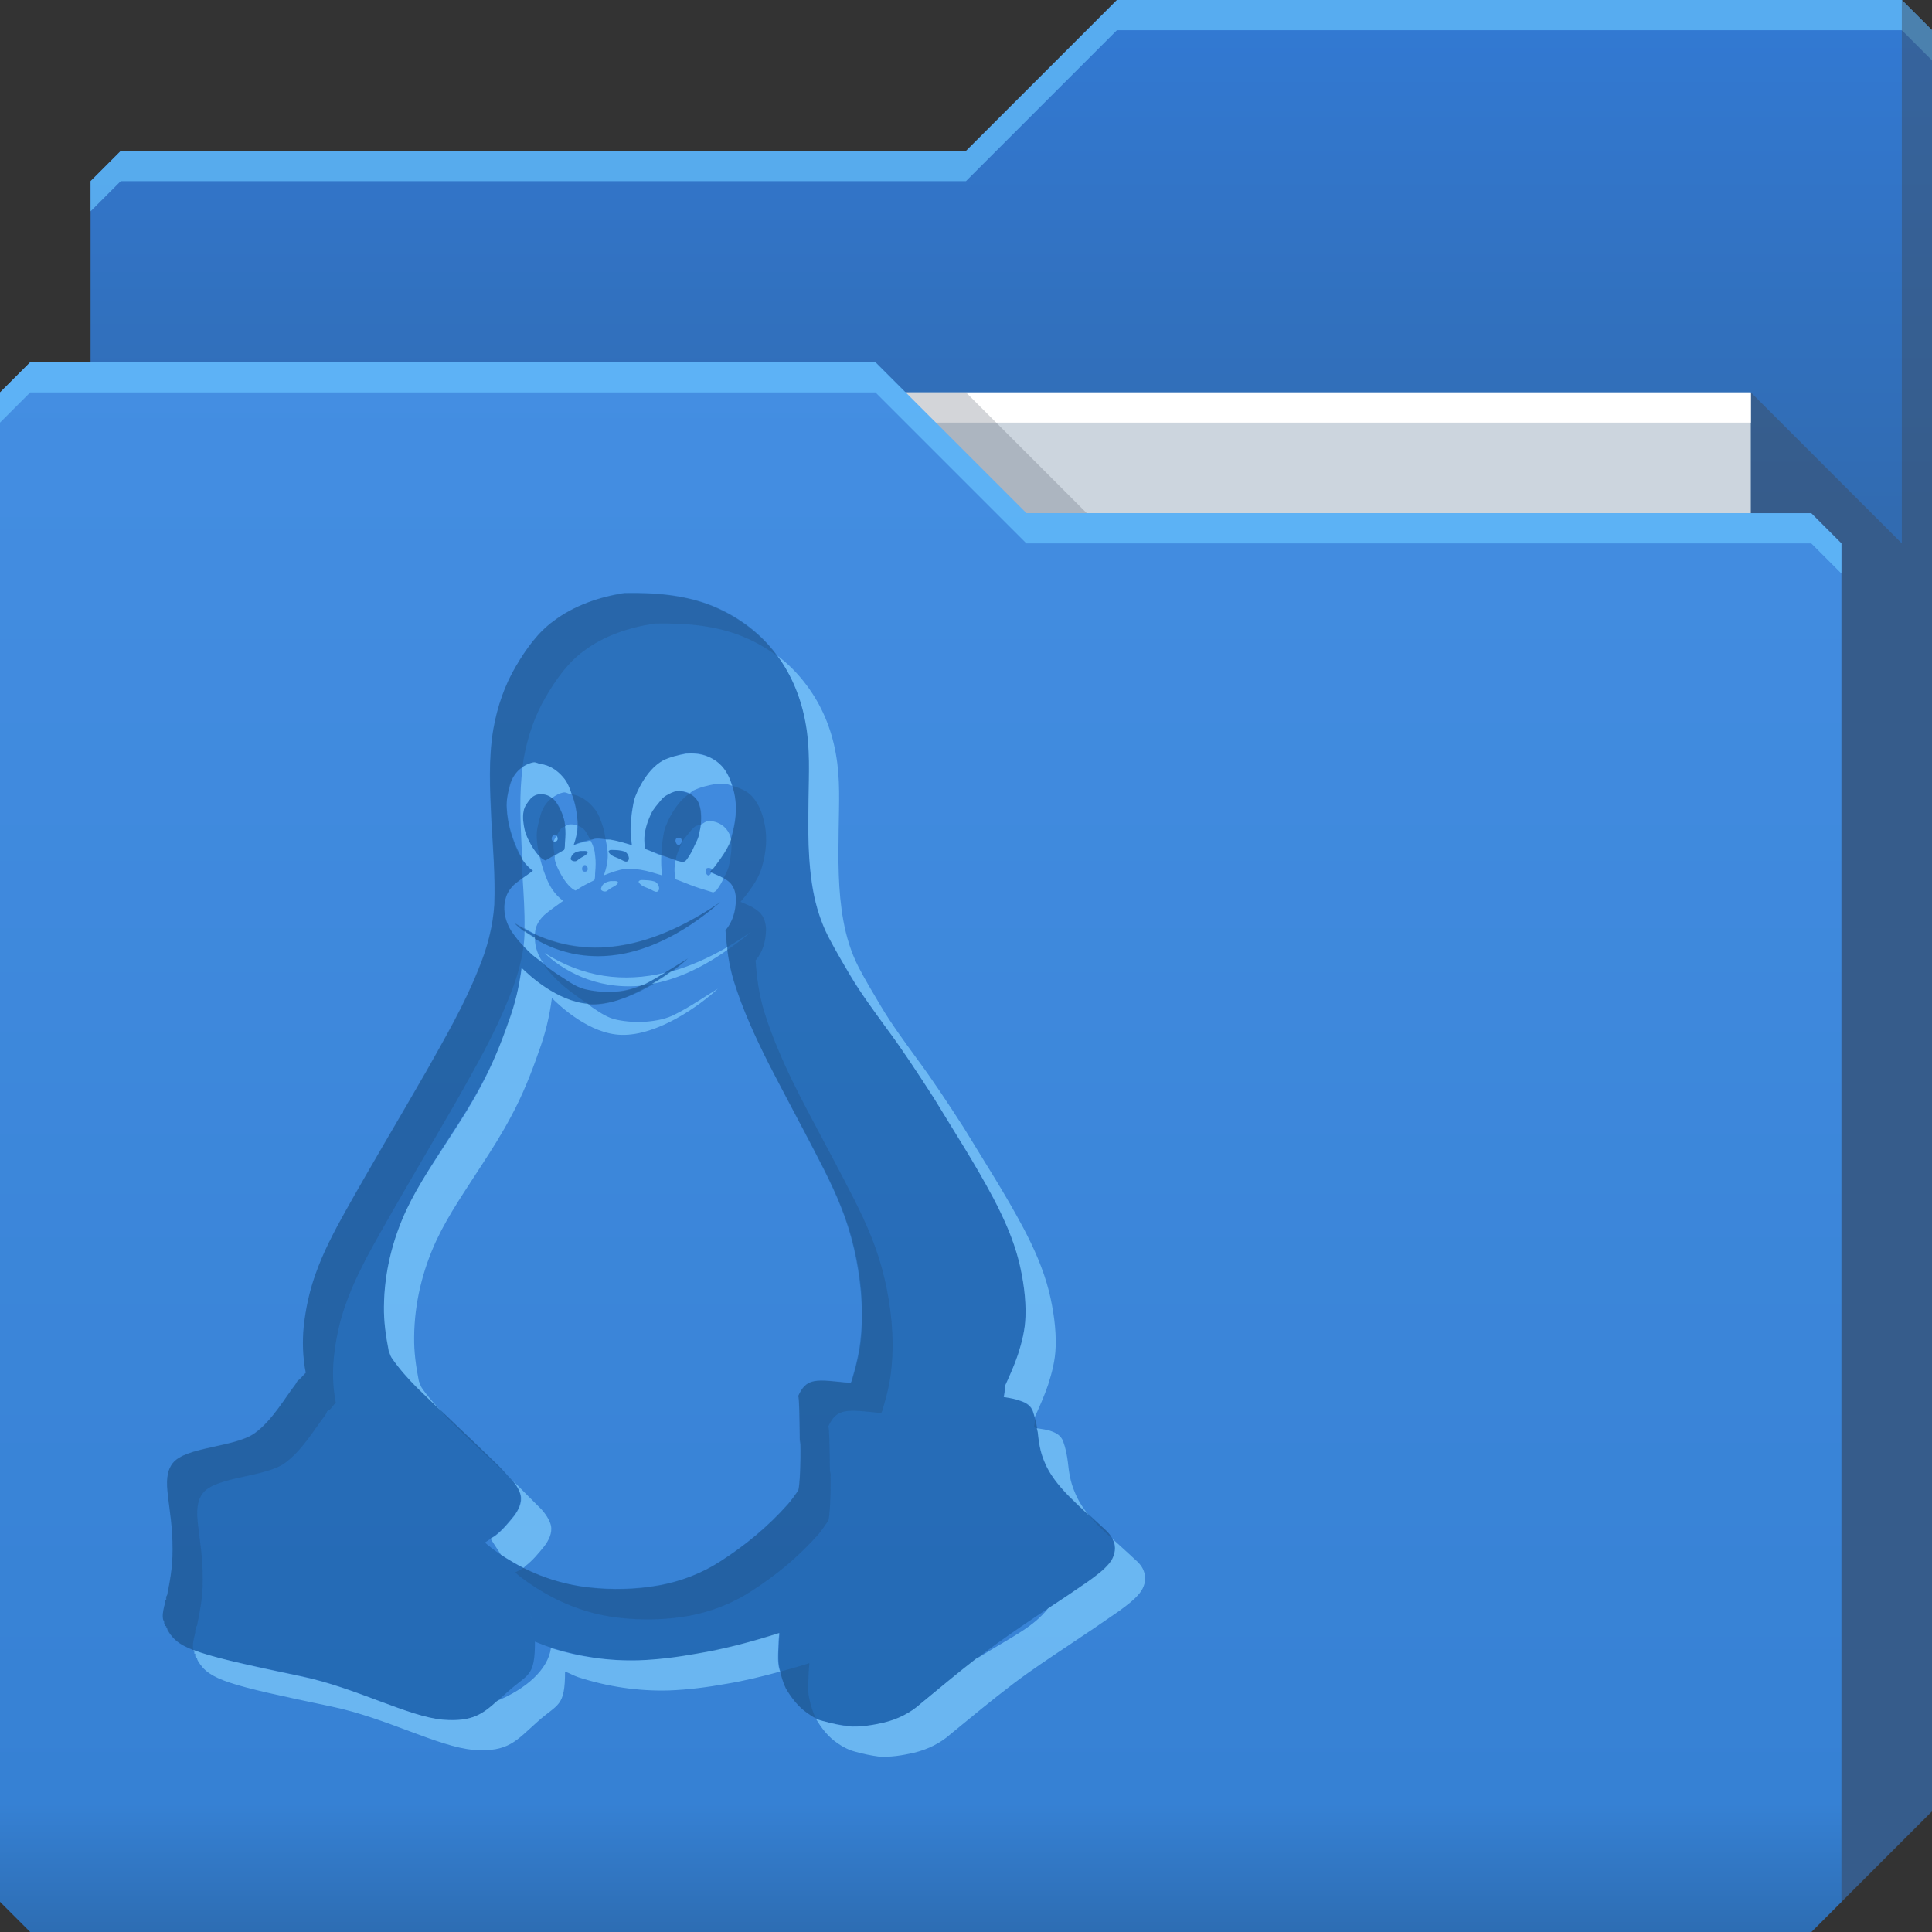 <?xml version="1.0" encoding="UTF-8" standalone="no"?>
<!-- Created with Inkscape (http://www.inkscape.org/) -->

<svg
   xmlns:dc="http://purl.org/dc/elements/1.1/"
   xmlns:cc="http://creativecommons.org/ns#"
   xmlns:rdf="http://www.w3.org/1999/02/22-rdf-syntax-ns#"
   xmlns:svg="http://www.w3.org/2000/svg"
   xmlns="http://www.w3.org/2000/svg"
   xmlns:xlink="http://www.w3.org/1999/xlink"
   xmlns:sodipodi="http://sodipodi.sourceforge.net/DTD/sodipodi-0.dtd"
   xmlns:inkscape="http://www.inkscape.org/namespaces/inkscape"
   id="svg13094"
   height="64"
   width="64"
   version="1.1"
   inkscape:version="0.48.3.1 r9886"
   sodipodi:docname="folder-linux.svg"
   inkscape:export-filename="folder.png"
   inkscape:export-xdpi="90"
   inkscape:export-ydpi="90">
  <rect width="100%" height="100%" fill="#333333" stroke="none"/>
  <sodipodi:namedview
     pagecolor="#ffffff"
     bordercolor="#666666"
     borderopacity="1"
     objecttolerance="10"
     gridtolerance="10"
     guidetolerance="10"
     inkscape:pageopacity="0"
     inkscape:pageshadow="2"
     inkscape:window-width="1920"
     inkscape:window-height="1023"
     id="namedview46"
     showgrid="true"
     inkscape:snap-bbox="true"
     inkscape:bbox-paths="true"
     inkscape:bbox-nodes="true"
     inkscape:snap-bbox-edge-midpoints="true"
     inkscape:snap-bbox-midpoints="true"
     inkscape:snap-nodes="true"
     inkscape:object-paths="true"
     inkscape:snap-intersection-paths="true"
     inkscape:object-nodes="true"
     inkscape:snap-smooth-nodes="true"
     inkscape:snap-midpoints="true"
     inkscape:snap-object-midpoints="true"
     inkscape:snap-center="true"
     fit-margin-top="0"
     fit-margin-left="0"
     fit-margin-right="0"
     fit-margin-bottom="0"
     inkscape:zoom="16"
     inkscape:cx="26.6677"
     inkscape:cy="28.034989"
     inkscape:window-x="-10"
     inkscape:window-y="35"
     inkscape:window-maximized="1"
     inkscape:current-layer="svg13094"
     showguides="true"
     inkscape:guide-bbox="true"
     inkscape:snap-page="true"
     inkscape:snap-global="false">
    <inkscape:grid
       type="xygrid"
       id="grid3023"
       empspacing="5"
       visible="true"
       enabled="true"
       snapvisiblegridlinesonly="true"
       originx="-80px"
       originy="-75px" />
  </sodipodi:namedview>
  <defs
     id="defs11">
    <linearGradient
       id="linearGradient3841-4-6">
      <stop
         style="stop-color:#c68a35;stop-opacity:1;"
         offset="0"
         id="stop3843-9-6" />
      <stop
         style="stop-color:#d0933d;stop-opacity:1;"
         offset="1"
         id="stop3845-3-4" />
    </linearGradient>
    <linearGradient
       gradientTransform="translate(0.625,-0.082)"
       inkscape:collect="always"
       xlink:href="#linearGradient3969-2"
       id="linearGradient3918-5"
       gradientUnits="userSpaceOnUse"
       x1="29.875"
       y1="64.082"
       x2="29.875"
       y2="12.082" />
    <linearGradient
       id="linearGradient3969-2">
      <stop
         style="stop-color:#c1853b;stop-opacity:1"
         offset="0"
         id="stop3971-2" />
      <stop
         id="stop3977-6"
         offset="0.082"
         style="stop-color:#d89b45;stop-opacity:1" />
      <stop
         style="stop-color:#e7a953;stop-opacity:1"
         offset="1"
         id="stop3973-3" />
    </linearGradient>
    <linearGradient
       y2="32.976"
       x2="77.278"
       y1="48.976"
       x1="77.278"
       gradientTransform="translate(-33,-31.976)"
       gradientUnits="userSpaceOnUse"
       id="linearGradient3077"
       xlink:href="#linearGradient3841-4-6"
       inkscape:collect="always" />
    <linearGradient
       id="linearGradient3988-5">
      <stop
         id="stop3990-1"
         offset="0"
         style="stop-color:#316bb1;stop-opacity:1" />
      <stop
         id="stop3992-5"
         offset="1"
         style="stop-color:#3279d2;stop-opacity:1" />
    </linearGradient>
    <linearGradient
       inkscape:collect="always"
       xlink:href="#linearGradient3976-5"
       id="linearGradient3818"
       gradientUnits="userSpaceOnUse"
       x1="29.875"
       y1="64.082"
       x2="29.875"
       y2="12.082"
       gradientTransform="translate(0.625,-0.082)" />
    <linearGradient
       id="linearGradient3976-5">
      <stop
         id="stop3978-2"
         offset="0"
         style="stop-color:#2d6db3;stop-opacity:1" />
      <stop
         style="stop-color:#3681d4;stop-opacity:1"
         offset="0.082"
         id="stop3980-6" />
      <stop
         id="stop3986-3"
         offset="1"
         style="stop-color:#448ee2;stop-opacity:1" />
    </linearGradient>
    <linearGradient
       y2="32.976"
       x2="77.278"
       y1="48.976"
       x1="77.278"
       gradientTransform="translate(-33,-31.976)"
       gradientUnits="userSpaceOnUse"
       id="linearGradient3044"
       xlink:href="#linearGradient3988-5"
       inkscape:collect="always" />
  </defs>
  <path
     sodipodi:nodetypes="cccccccccc"
     inkscape:connector-curvature="0"
     id="path3833"
     d="m 3,6 -10e-8,58 L 60,64 64,60 64,1 63,0 37,0 32,5 4,5 z"
     style="color:#000000;fill:url(#linearGradient3044);fill-opacity:1;fill-rule:nonzero;stroke:none;marker:none;visibility:visible;display:inline;overflow:visible;enable-background:accumulate" />
  <path
     inkscape:connector-curvature="0"
     id="path3800"
     d="M 37,0 32,5 4,5 3,6 3,7 4,6 32,6 37,1 63,1 64,2 64,1 63,0 37,0 z"
     style="color:#000000;fill:#6ac4ff;fill-opacity:0.671;fill-rule:nonzero;stroke:none;stroke-width:1;marker:none;visibility:visible;display:inline;overflow:visible;enable-background:accumulate" />
  <path
     style="fill:#ccd5de;fill-opacity:1;fill-rule:nonzero"
     inkscape:connector-curvature="0"
     id="path3920"
     d="m 7,13 51,0 0,31 -51,0 z"
     sodipodi:nodetypes="ccccc" />
  <path
     style="fill:#3e4959;fill-opacity:0.432"
     inkscape:connector-curvature="0"
     d="m 58,13 0,51 2,0 4,-4 0,-59 -1,-1 0,18 z"
     id="path3802"
     sodipodi:nodetypes="cccccccc" />
  <path
     sodipodi:nodetypes="ccccc"
     style="fill:#ffffff;fill-opacity:1;fill-rule:nonzero"
     d="m 7,13 51,0 0,1 -51,0 z"
     id="path4253"
     inkscape:connector-curvature="0" />
  <path
     sodipodi:nodetypes="ccccc"
     inkscape:connector-curvature="0"
     id="path3982"
     d="m 30,13 4,4 2,0 -4,-4 z"
     style="color:#000000;fill:#3e4959;fill-opacity:0.23;fill-rule:nonzero;stroke-width:1;stroke-linecap:butt;stroke-linejoin:miter;stroke-miterlimit:4;stroke-opacity:1;stroke-dasharray:none;stroke-dashoffset:0;marker:none;visibility:visible;display:inline;overflow:visible;enable-background:accumulate" />
  <path
     inkscape:export-ydpi="90"
     inkscape:export-xdpi="90"
     sodipodi:nodetypes="ccccccccccc"
     style="color:#000000;fill:url(#linearGradient3818);fill-opacity:1;fill-rule:nonzero;stroke-width:1;stroke-linecap:butt;stroke-linejoin:miter;stroke-miterlimit:4;stroke-opacity:1;stroke-dasharray:none;stroke-dashoffset:0;marker:none;visibility:visible;display:inline;overflow:visible;enable-background:accumulate"
     inkscape:connector-curvature="0"
     d="m 0,13 0,50 1,1 59,0 1,-1 0,-45 -1,-1 -26,1e-6 -5,-5 L 1,12 z"
     id="path3916" />
  <path
     inkscape:connector-curvature="0"
     id="path3046"
     d="m 1,12 -1,1 0,1 1,-1 28,0 5,5 26,0 1,1 0,-1 -1,-1 -26,0 -5,-5 -28,0 z"
     style="color:#000000;fill:#6ac4ff;fill-opacity:0.672;fill-rule:nonzero;stroke-width:1;stroke-linecap:butt;stroke-linejoin:miter;stroke-miterlimit:4;stroke-opacity:1;stroke-dasharray:none;stroke-dashoffset:0;marker:none;visibility:visible;display:inline;overflow:visible;enable-background:accumulate" />
  <path
     inkscape:connector-curvature="0"
     id="path3102"
     d="m 20.687,19.641 c -0.831,0.125 -1.673,0.422 -2.346,0.931 -0.528,0.38 -0.914,0.929 -1.242,1.483 -0.384,0.646 -0.629,1.364 -0.759,2.104 -0.164,0.981 -0.114,1.98 -0.069,2.967 0.053,0.948 0.137,1.879 0.103,2.829 -0.045,0.731 -0.234,1.464 -0.517,2.139 -0.463,1.177 -1.108,2.28 -1.725,3.381 -0.895,1.558 -1.814,3.09 -2.691,4.657 -0.377,0.675 -0.747,1.372 -1,2.104 -0.195,0.554 -0.313,1.108 -0.379,1.69 -0.051,0.513 -0.032,1.044 0.069,1.552 -0.071,0.068 -0.137,0.136 -0.207,0.207 -0.023,0.024 -0.045,0.041 -0.069,0.069 -0.023,0.028 -0.045,0.072 -0.069,0.103 -0.346,0.446 -0.771,1.207 -1.345,1.621 -0.657,0.475 -2.302,0.445 -2.725,1 -0.416,0.555 0.007,1.373 0,2.863 0,0.636 -0.099,1.096 -0.172,1.483 -0.005,0.024 -0.029,0.046 -0.035,0.069 -0.002,0.008 0.002,0.026 0,0.035 -3.22e-4,0.001 3.091e-4,0.033 0,0.035 -0.001,0.004 0.001,0.03 0,0.035 -9.145e-4,0.004 -0.034,-0.004 -0.035,0 -1.932e-4,9.14e-4 1.932e-4,0.034 0,0.035 -0.005,0.019 0.004,0.051 0,0.069 -0.009,0.036 -0.027,0.07 -0.035,0.103 -0.042,0.191 -0.065,0.323 -0.034,0.448 0.005,0.018 0.028,0.051 0.034,0.069 0.003,0.008 -0.003,0.027 0,0.035 5.153e-4,0.001 -5.538e-4,0.033 0,0.035 1.932e-4,3.86e-4 0.034,-3.87e-4 0.035,0 9.146e-4,0.002 -9.209e-4,0.032 0,0.035 7.084e-4,0.002 -7.47e-4,0.032 0,0.035 5.796e-4,0.001 0.034,-0.001 0.035,0 3.864e-4,9.14e-4 -3.864e-4,0.034 0,0.035 0.005,0.012 0.029,0.023 0.035,0.035 0.001,0.003 -0.001,0.032 0,0.035 0.011,0.023 0.021,0.046 0.034,0.069 0.373,0.621 0.956,0.768 4.381,1.483 1.833,0.38 3.565,1.354 4.726,1.449 1.161,0.088 1.43,-0.303 2.139,-0.931 0.669,-0.6 0.897,-0.471 0.897,-1.656 0.149,0.055 0.298,0.122 0.448,0.172 0.97,0.314 1.982,0.477 3.001,0.448 0.64,-0.023 1.267,-0.094 1.897,-0.207 0.934,-0.155 1.856,-0.4 2.76,-0.69 -0.018,0.173 -0.031,0.344 -0.035,0.517 -0.009,0.22 -0.018,0.44 0.035,0.655 0.046,0.226 0.107,0.448 0.207,0.655 0.183,0.314 0.42,0.622 0.724,0.828 0.176,0.125 0.377,0.224 0.586,0.276 0.243,0.069 0.509,0.104 0.759,0.138 0.391,0.034 0.79,-0.016 1.173,-0.103 0.445,-0.107 0.867,-0.312 1.207,-0.621 0.688,-0.565 1.362,-1.117 2.07,-1.656 0.601,-0.456 1.237,-0.891 1.863,-1.311 0.559,-0.371 1.106,-0.72 1.656,-1.104 0.241,-0.177 0.5,-0.352 0.69,-0.586 0.151,-0.184 0.219,-0.461 0.138,-0.69 -0.059,-0.205 -0.188,-0.346 -0.345,-0.483 -0.386,-0.366 -0.798,-0.727 -1.173,-1.104 -0.314,-0.327 -0.627,-0.676 -0.793,-1.104 -0.134,-0.311 -0.173,-0.631 -0.207,-0.966 -0.029,-0.232 -0.09,-0.47 -0.172,-0.69 -0.068,-0.19 -0.234,-0.285 -0.414,-0.345 -0.169,-0.064 -0.373,-0.112 -0.552,-0.138 0.025,-0.099 0.043,-0.208 0.035,-0.31 0.004,-0.01 -0.004,-0.025 0,-0.035 0.16,-0.351 0.324,-0.702 0.448,-1.069 0.13,-0.405 0.229,-0.815 0.241,-1.242 0.024,-0.604 -0.065,-1.242 -0.207,-1.828 -0.189,-0.741 -0.508,-1.428 -0.862,-2.104 -0.605,-1.139 -1.298,-2.21 -1.966,-3.312 C 30.425,35.586 29.907,34.78 29.347,34.028 28.946,33.473 28.525,32.925 28.174,32.337 27.919,31.911 27.679,31.466 27.449,31.026 27.205,30.546 27.028,30.039 26.932,29.508 26.749,28.505 26.779,27.487 26.794,26.472 c 0.01,-0.836 0.049,-1.692 -0.103,-2.518 -0.146,-0.837 -0.479,-1.635 -1,-2.311 -0.561,-0.742 -1.343,-1.29 -2.208,-1.621 -0.894,-0.331 -1.849,-0.397 -2.794,-0.38 z m 2.035,5.313 c 0.107,-0.004 0.205,-0.013 0.31,0 0.325,0.024 0.643,0.176 0.862,0.414 0.256,0.276 0.384,0.632 0.448,1 0.076,0.435 0.017,0.889 -0.103,1.311 -0.072,0.278 -0.216,0.526 -0.379,0.759 -0.113,0.156 -0.218,0.304 -0.345,0.448 0.229,0.099 0.467,0.174 0.655,0.345 0.16,0.15 0.212,0.378 0.207,0.586 -0.006,0.358 -0.105,0.727 -0.345,1 0.035,0.571 0.11,1.143 0.276,1.69 0.289,0.93 0.702,1.823 1.138,2.691 0.394,0.773 0.805,1.543 1.207,2.311 0.426,0.82 0.867,1.623 1.207,2.484 0.356,0.889 0.568,1.841 0.655,2.794 0.042,0.495 0.05,0.989 0,1.483 -0.041,0.504 -0.165,1.002 -0.31,1.483 -0.007,0.025 -0.027,0.044 -0.035,0.069 0.011,0.002 0.023,-0.002 0.035,0 -1.205,-0.126 -1.495,-0.223 -1.788,0.481 0.089,-0.505 0.065,1.962 0.088,1.451 0.013,-0.284 0.038,1.238 -0.059,1.622 -0.114,0.154 -0.22,0.309 -0.345,0.448 -0.655,0.736 -1.413,1.367 -2.242,1.897 -0.611,0.398 -1.319,0.665 -2.035,0.793 -0.76,0.135 -1.544,0.156 -2.311,0.069 -0.891,-0.1 -1.744,-0.374 -2.518,-0.828 -0.331,-0.193 -0.644,-0.406 -0.931,-0.655 0.118,-0.076 0.232,-0.156 0.345,-0.241 0.238,-0.182 0.434,-0.424 0.621,-0.655 0.145,-0.193 0.26,-0.441 0.207,-0.69 -0.049,-0.195 -0.18,-0.37 -0.31,-0.517 -0.143,-0.146 -0.271,-0.302 -0.414,-0.448 -0.89,-0.872 -1.805,-1.712 -2.691,-2.587 -0.309,-0.309 -0.617,-0.638 -0.862,-1 -0.039,-0.061 -0.038,-0.141 -0.069,-0.207 -0.097,-0.491 -0.18,-0.982 -0.172,-1.483 0.01,-1.113 0.288,-2.204 0.759,-3.208 0.405,-0.853 0.94,-1.656 1.449,-2.449 0.354,-0.541 0.699,-1.084 1,-1.656 0.363,-0.671 0.682,-1.383 0.931,-2.104 0.216,-0.581 0.334,-1.181 0.414,-1.794 0.263,0.26 1.247,1.185 2.311,1.207 1.191,0.026 2.603,-0.951 3.208,-1.518 -0.47,0.283 -0.922,0.584 -1.414,0.828 -0.295,0.16 -0.631,0.247 -0.966,0.276 -0.323,0.025 -0.649,-0.003 -0.966,-0.069 -0.314,-0.062 -0.567,-0.241 -0.828,-0.414 -0.355,-0.214 -0.684,-0.494 -1,-0.759 -0.229,-0.214 -0.444,-0.43 -0.621,-0.69 -0.244,-0.324 -0.362,-0.778 -0.241,-1.173 0.046,-0.173 0.148,-0.325 0.276,-0.448 0.198,-0.169 0.416,-0.299 0.621,-0.448 -0.201,-0.149 -0.334,-0.363 -0.448,-0.586 -0.227,-0.458 -0.389,-0.97 -0.414,-1.483 -0.02,-0.277 0.031,-0.527 0.103,-0.793 0.096,-0.364 0.42,-0.676 0.793,-0.724 0.063,-0.005 0.144,0.024 0.207,0.035 0.306,0.038 0.564,0.218 0.759,0.448 0.157,0.176 0.24,0.398 0.31,0.621 0.1,0.269 0.148,0.544 0.172,0.828 0.03,0.27 -0.04,0.539 -0.138,0.793 0.237,-0.097 0.474,-0.17 0.724,-0.207 0.165,-0.017 0.319,0.013 0.483,0.035 0.244,0.038 0.488,0.101 0.724,0.172 -0.083,-0.487 -0.029,-0.968 0.069,-1.449 0.056,-0.212 0.166,-0.432 0.276,-0.621 0.176,-0.289 0.39,-0.556 0.69,-0.724 0.234,-0.115 0.502,-0.193 0.759,-0.241 z m -0.241,1.242 c -0.154,0.025 -0.317,0.091 -0.448,0.172 -0.126,0.092 -0.207,0.23 -0.31,0.345 -0.058,0.078 -0.132,0.152 -0.172,0.241 -0.111,0.247 -0.191,0.522 -0.207,0.793 -0.005,0.126 0.01,0.259 0.035,0.379 0.222,0.077 0.435,0.164 0.655,0.241 0.194,0.07 0.389,0.141 0.586,0.207 0.051,-0.031 0.107,-0.052 0.138,-0.103 0.102,-0.136 0.174,-0.291 0.241,-0.448 0.066,-0.139 0.149,-0.261 0.172,-0.414 0.051,-0.24 0.069,-0.514 0.035,-0.759 -0.025,-0.14 -0.048,-0.268 -0.138,-0.379 -0.104,-0.126 -0.256,-0.205 -0.414,-0.241 -0.056,-0.007 -0.116,-0.046 -0.172,-0.035 z m -4.623,0.103 c -0.107,0.02 -0.194,0.067 -0.276,0.138 -0.108,0.13 -0.216,0.281 -0.241,0.448 -0.037,0.197 -0.007,0.392 0.035,0.586 0.047,0.217 0.162,0.432 0.276,0.621 0.094,0.14 0.202,0.286 0.345,0.379 0.021,0.013 0.047,0.024 0.069,0.035 0.021,-0.015 0.048,-0.02 0.069,-0.035 0.167,-0.123 0.366,-0.213 0.552,-0.31 0.039,-0.096 0.021,-0.175 0.035,-0.276 0.014,-0.162 0.021,-0.356 0,-0.517 -0.013,-0.111 -0.024,-0.207 -0.069,-0.31 -0.027,-0.123 -0.082,-0.235 -0.138,-0.345 -0.073,-0.126 -0.145,-0.238 -0.276,-0.31 -0.108,-0.075 -0.248,-0.12 -0.379,-0.103 z m 0.517,1.345 c 0.057,0 0.103,0.074 0.103,0.138 0,0.064 -0.047,0.103 -0.103,0.103 -0.057,0 -0.103,-0.04 -0.103,-0.103 0,-0.064 0.047,-0.138 0.103,-0.138 z m 4.105,0.103 c 0.057,0 0.103,0.04 0.103,0.103 0,0.064 -0.047,0.138 -0.103,0.138 -0.057,0 -0.103,-0.074 -0.103,-0.138 0,-0.064 0.047,-0.103 0.103,-0.103 z m -2.277,0.414 c -0.039,0.011 -0.045,0.045 -0.035,0.069 0.072,0.148 0.257,0.175 0.379,0.241 0.118,0.067 0.196,0.095 0.241,0.069 0.102,-0.056 0.033,-0.244 -0.069,-0.31 -0.049,-0.033 -0.219,-0.069 -0.345,-0.069 -0.063,0 -0.134,-0.011 -0.172,-1e-6 z m -1,0.035 c -0.271,0.048 -0.286,0.181 -0.31,0.241 -0.024,0.06 0.157,0.147 0.241,0.069 0.091,-0.078 0.205,-0.148 0.241,-0.172 0.142,-0.095 0.122,-0.154 -0.069,-0.138 -0.027,0.002 -0.07,-0.006 -0.103,-10e-7 z m 4.657,1.69 c -2.396,1.639 -4.7,2.048 -6.831,0.69 0.995,0.96 3.493,2.186 6.831,-0.69 z m -6.348,23.46 c 0.053,0.129 0.108,0.267 0.138,0.414 0.031,0.151 0.066,0.304 0.069,0.483 -0.003,-0.176 -0.035,-0.329 -0.069,-0.483 -0.031,-0.143 -0.085,-0.286 -0.138,-0.414 z"
     style="color:#000000;fill:#00407a;fill-opacity:0.341;fill-rule:nonzero;stroke:none;stroke-width:1;marker:none;visibility:visible;display:inline;overflow:visible;enable-background:accumulate"
     sodipodi:nodetypes="cccccccccccccccccccccccccccccccccccccccccccccccccccccccccccccccccccccccccccccccccccccccccccccccccccccccccccccccccccccccccccccsccccccccccccccccccccccccccccccccccccccccccscccccccccccccsssssscssscccccscccccccccccccccc" />
  <path
     style="color:#000000;fill:#181818;fill-opacity:0.116;fill-rule:nonzero;stroke:none;stroke-width:1;marker:none;visibility:visible;display:inline;overflow:visible;enable-background:accumulate"
     d="m 20.688,19.656 c -0.831,0.125 -1.671,0.397 -2.344,0.906 -0.528,0.38 -0.922,0.945 -1.25,1.5 -0.384,0.646 -0.62,1.353 -0.75,2.094 -0.164,0.981 -0.108,1.982 -0.062,2.969 0.053,0.948 0.127,1.894 0.094,2.844 -0.045,0.731 -0.248,1.45 -0.531,2.125 -0.463,1.177 -1.101,2.274 -1.719,3.375 -0.895,1.558 -1.81,3.088 -2.688,4.656 -0.377,0.675 -0.746,1.393 -1,2.125 -0.195,0.554 -0.309,1.105 -0.375,1.688 -0.051,0.513 -0.038,1.023 0.062,1.531 -0.071,0.068 -0.118,0.148 -0.188,0.219 -0.023,0.024 -0.07,0.034 -0.094,0.062 -0.023,0.028 -0.038,0.094 -0.062,0.125 -0.346,0.446 -0.769,1.179 -1.344,1.594 -0.657,0.475 -2.295,0.445 -2.719,1 -0.416,0.555 0.007,1.385 0,2.875 0,0.636 -0.114,1.113 -0.188,1.5 -0.005,0.024 -0.026,0.039 -0.031,0.062 -0.002,0.008 0.002,0.023 0,0.031 -3.22e-4,0.001 3.091e-4,0.03 0,0.031 -0.001,0.004 0.001,0.027 0,0.031 -9.145e-4,0.004 -0.03,-0.004 -0.031,0 -1.932e-4,9.14e-4 1.932e-4,0.03 0,0.031 -0.005,0.019 0.004,0.044 0,0.062 -0.009,0.036 -0.024,0.092 -0.031,0.125 -0.042,0.191 -0.062,0.312 -0.031,0.438 0.005,0.018 0.025,0.045 0.031,0.062 0.003,0.008 -0.003,0.024 0,0.031 5.153e-4,0.001 -5.538e-4,0.03 0,0.031 1.932e-4,3.86e-4 0.031,-3.87e-4 0.031,0 9.146e-4,0.002 -9.209e-4,0.06 0,0.062 7.084e-4,0.002 -7.47e-4,0.029 0,0.031 5.796e-4,0.001 0.031,-0.001 0.031,0 3.864e-4,9.14e-4 -3.864e-4,0.03 0,0.031 0.005,0.012 0.026,0.02 0.031,0.031 0.001,0.003 -0.001,0.028 0,0.031 0.011,0.023 0.018,0.04 0.031,0.062 0.161,0.268 0.393,0.45 0.844,0.625 -0.031,-0.126 -0.011,-0.246 0.031,-0.438 0.007,-0.033 0.023,-0.089 0.031,-0.125 0.004,-0.018 -0.005,-0.043 0,-0.062 1.932e-4,-9.2e-4 -1.932e-4,-0.03 0,-0.031 8.57e-4,-0.004 0.03,0.004 0.031,0 0.001,-0.004 -0.001,-0.027 0,-0.031 3.091e-4,-0.001 -3.22e-4,-0.03 0,-0.031 0.002,-0.008 -0.002,-0.023 0,-0.031 0.005,-0.023 0.026,-0.038 0.031,-0.062 0.073,-0.387 0.188,-0.864 0.188,-1.5 0.007,-1.49 -0.416,-2.32 0,-2.875 0.424,-0.555 2.061,-0.525 2.719,-1 0.574,-0.415 0.997,-1.148 1.344,-1.594 0.024,-0.031 0.039,-0.097 0.062,-0.125 0.024,-0.028 0.07,-0.039 0.094,-0.062 0.07,-0.071 0.117,-0.151 0.188,-0.219 -0.101,-0.508 -0.114,-1.018 -0.062,-1.531 0.066,-0.583 0.18,-1.134 0.375,-1.688 0.254,-0.732 0.623,-1.45 1,-2.125 0.877,-1.568 1.793,-3.098 2.688,-4.656 0.617,-1.101 1.256,-2.198 1.719,-3.375 0.233,-0.556 0.422,-1.148 0.5,-1.75 C 17.217,31.212 17.104,31.091 17,30.938 16.756,30.613 16.629,30.145 16.75,29.75 c 0.046,-0.173 0.154,-0.314 0.281,-0.438 0.09,-0.077 0.186,-0.152 0.281,-0.219 -0.013,-0.22 -0.018,-0.436 -0.031,-0.656 -0.03,-0.051 -0.066,-0.103 -0.094,-0.156 -0.227,-0.458 -0.382,-0.986 -0.406,-1.5 -0.02,-0.277 0.052,-0.515 0.125,-0.781 0.062,-0.235 0.202,-0.459 0.406,-0.594 0.011,-0.082 0.018,-0.168 0.031,-0.25 0.13,-0.74 0.366,-1.448 0.75,-2.094 0.328,-0.555 0.722,-1.12 1.25,-1.5 0.673,-0.509 1.513,-0.781 2.344,-0.906 0.945,-0.018 1.887,0.044 2.781,0.375 0.432,0.166 0.845,0.385 1.219,0.656 -0.005,-0.007 0.005,-0.024 0,-0.031 -0.561,-0.742 -1.354,-1.293 -2.219,-1.625 -0.894,-0.331 -1.836,-0.393 -2.781,-0.375 z m 3.562,6.375 c 0.036,0.114 0.073,0.225 0.094,0.344 0.076,0.435 0.027,0.891 -0.094,1.312 -0.011,0.044 -0.017,0.083 -0.031,0.125 0.002,0.01 -0.002,0.021 0,0.031 0.035,0.245 -0.011,0.541 -0.062,0.781 -0.023,0.153 -0.09,0.268 -0.156,0.406 -0.009,0.022 -0.022,0.041 -0.031,0.062 0.072,0.04 0.125,0.068 0.188,0.125 0.16,0.15 0.224,0.385 0.219,0.594 -0.006,0.358 -0.104,0.727 -0.344,1 0.011,0.184 0.041,0.379 0.062,0.562 0.258,-0.148 0.521,-0.322 0.781,-0.5 -0.261,0.225 -0.53,0.417 -0.781,0.594 0.045,0.355 0.115,0.689 0.219,1.031 0.289,0.93 0.688,1.819 1.125,2.688 0.394,0.773 0.816,1.544 1.219,2.312 0.426,0.82 0.878,1.639 1.219,2.5 0.356,0.889 0.569,1.828 0.656,2.781 0.042,0.495 0.05,1.005 0,1.5 -0.041,0.504 -0.167,0.987 -0.312,1.469 -0.007,0.025 -0.024,0.038 -0.031,0.062 -1.13,-0.119 -1.47,-0.179 -1.75,0.438 0.055,0.127 0.042,1.947 0.062,1.5 0.013,-0.284 0.035,1.241 -0.062,1.625 -0.114,0.154 -0.218,0.329 -0.344,0.469 -0.655,0.736 -1.389,1.344 -2.219,1.875 -0.611,0.398 -1.346,0.684 -2.062,0.812 -0.76,0.135 -1.546,0.149 -2.312,0.062 -0.761,-0.085 -1.476,-0.313 -2.156,-0.656 -0.09,0.065 -0.188,0.096 -0.281,0.156 0.288,0.249 0.607,0.463 0.938,0.656 0.775,0.454 1.609,0.744 2.5,0.844 0.767,0.087 1.552,0.072 2.312,-0.062 0.717,-0.129 1.452,-0.415 2.062,-0.812 0.83,-0.531 1.564,-1.139 2.219,-1.875 0.125,-0.14 0.229,-0.315 0.344,-0.469 0.098,-0.384 0.076,-1.909 0.062,-1.625 -0.02,0.447 -0.007,-1.373 -0.062,-1.5 0.28,-0.617 0.62,-0.557 1.75,-0.438 0.007,-0.025 0.024,-0.038 0.031,-0.062 0.145,-0.482 0.272,-0.965 0.312,-1.469 0.05,-0.495 0.042,-1.005 0,-1.5 C 29.444,42.828 29.231,41.889 28.875,41 28.534,40.139 28.082,39.32 27.656,38.5 27.254,37.732 26.831,36.961 26.438,36.188 26.001,35.319 25.601,34.43 25.312,33.5 c -0.166,-0.547 -0.246,-1.116 -0.281,-1.688 0.24,-0.273 0.337,-0.642 0.344,-1 0.005,-0.208 -0.059,-0.443 -0.219,-0.594 -0.188,-0.171 -0.396,-0.245 -0.625,-0.344 0.127,-0.144 0.231,-0.282 0.344,-0.438 0.164,-0.233 0.303,-0.472 0.375,-0.75 0.121,-0.422 0.17,-0.877 0.094,-1.312 -0.065,-0.369 -0.182,-0.724 -0.438,-1 C 24.738,26.193 24.492,26.094 24.25,26.031 z m -1.406,0.25 c -0.233,0.167 -0.413,0.38 -0.562,0.625 -0.11,0.189 -0.225,0.413 -0.281,0.625 -0.055,0.27 -0.083,0.541 -0.094,0.812 0.04,0.015 0.085,0.017 0.125,0.031 0.114,0.041 0.229,0.084 0.344,0.125 0.036,-0.188 0.11,-0.36 0.188,-0.531 0.004,-0.008 -0.004,-0.023 0,-0.031 C 22.544,27.964 22.497,28 22.469,28 22.412,28 22.375,27.907 22.375,27.844 c 0,-0.064 0.037,-0.094 0.094,-0.094 0.057,0 0.125,0.03 0.125,0.094 0,0.032 -0.012,0.067 -0.031,0.094 0.042,-0.079 0.103,-0.148 0.156,-0.219 0.104,-0.115 0.187,-0.252 0.312,-0.344 0.054,-0.034 0.125,-0.036 0.188,-0.062 0.014,-0.157 0.021,-0.318 0,-0.469 -0.025,-0.14 -0.066,-0.263 -0.156,-0.375 -0.061,-0.074 -0.133,-0.145 -0.219,-0.188 z M 18.938,26.312 c 0.007,0.021 0.025,0.041 0.031,0.062 0.1,0.269 0.131,0.529 0.156,0.812 0.006,0.052 0.001,0.105 0,0.156 0.042,0.017 0.089,0.038 0.125,0.062 0.131,0.072 0.177,0.187 0.25,0.312 0.021,0.041 0.043,0.083 0.062,0.125 0.055,-0.012 0.1,-0.054 0.156,-0.062 0.114,-0.012 0.234,0.016 0.344,0.031 -0.028,-0.149 -0.04,-0.293 -0.094,-0.438 -0.071,-0.223 -0.155,-0.449 -0.312,-0.625 -0.188,-0.222 -0.427,-0.391 -0.719,-0.438 z m -0.656,0.125 c -0.185,0.135 -0.317,0.342 -0.375,0.562 -0.073,0.266 -0.145,0.505 -0.125,0.781 0.01,0.203 0.045,0.394 0.094,0.594 0.039,0.039 0.079,0.064 0.125,0.094 0.021,0.013 0.041,0.021 0.062,0.031 0.021,-0.015 0.041,-0.016 0.062,-0.031 0.072,-0.053 0.169,-0.081 0.25,-0.125 -0.026,-0.152 -0.06,-0.315 -0.031,-0.469 -0.041,-0.012 -0.062,-0.043 -0.062,-0.094 0,-0.064 0.037,-0.125 0.094,-0.125 0.028,0 0.044,0.005 0.062,0.031 0.046,-0.085 0.096,-0.177 0.156,-0.25 0.041,-0.035 0.08,-0.039 0.125,-0.062 -0.013,-0.111 -0.017,-0.209 -0.062,-0.312 C 18.629,26.94 18.556,26.829 18.5,26.719 18.435,26.607 18.387,26.509 18.281,26.438 z m 5.312,2.375 c -0.019,0.023 -0.043,0.04 -0.062,0.062 0.013,0.005 0.019,0.026 0.031,0.031 0.01,-0.021 0.031,-0.04 0.031,-0.062 0,-0.013 0.004,-0.021 0,-0.031 z M 23.875,29.875 c -2.141,1.465 -4.219,1.947 -6.156,1.062 -0.005,0.04 8.29e-4,0.084 0,0.125 0.004,0.003 -0.004,0.029 0,0.031 1.241,0.752 3.415,1.143 6.156,-1.219 z m -6.844,0.688 c 0.096,0.093 0.221,0.188 0.344,0.281 7.72e-4,-0.031 -5.4e-4,-0.063 0,-0.094 -0.114,-0.062 -0.231,-0.115 -0.344,-0.188 z m 5.75,1.188 c -0.255,0.153 -0.496,0.317 -0.75,0.469 0.062,-0.015 0.126,-0.014 0.188,-0.031 0.219,-0.161 0.42,-0.304 0.562,-0.438 z M 18,31.938 c 0.177,0.26 0.396,0.474 0.625,0.688 0.268,0.224 0.55,0.428 0.844,0.625 0.041,0.004 0.083,0.03 0.125,0.031 0.668,0.014 1.374,-0.321 2,-0.688 -0.141,0.025 -0.271,0.051 -0.406,0.062 -0.249,0.106 -0.512,0.164 -0.781,0.188 -0.323,0.025 -0.651,0.003 -0.969,-0.062 C 19.124,32.719 18.886,32.548 18.625,32.375 18.414,32.248 18.195,32.094 18,31.938 z M 14.625,46.75 c 0.066,0.069 0.12,0.152 0.188,0.219 0.697,0.689 1.418,1.353 2.125,2.031 C 16.794,48.854 16.643,48.709 16.5,48.562 15.879,47.954 15.252,47.351 14.625,46.75 z M 34.281,47 c 0.003,0.093 -0.009,0.192 -0.031,0.281 0.031,0.004 0.062,0.026 0.094,0.031 C 34.326,47.207 34.311,47.104 34.281,47 z m 1.812,3.219 c 0.091,0.106 0.186,0.213 0.281,0.312 0.149,0.15 0.312,0.291 0.469,0.438 C 36.775,50.836 36.68,50.728 36.562,50.625 36.414,50.485 36.246,50.359 36.094,50.219 z m -9.281,4.875 c -0.325,0.104 -0.64,0.191 -0.969,0.281 0.044,0.193 0.102,0.385 0.188,0.562 0.183,0.314 0.414,0.607 0.719,0.812 0.088,0.062 0.183,0.141 0.281,0.188 -0.1,-0.208 -0.172,-0.43 -0.219,-0.656 -0.053,-0.215 -0.04,-0.436 -0.031,-0.656 0.003,-0.173 0.014,-0.358 0.031,-0.531 z"
     id="path4024"
     inkscape:connector-curvature="0" />
  <path
     sodipodi:nodetypes="ccccccccccccccccccccccccccccccccccccccccccccccccccccccccccccccccccccccccccccccccccccccccccccccccccccsssccccccccccccccccccccccccccssccscccccccccccssssscccccscccccccccccccccccccccccccccccccccccccccccccscccccccccccccccccccccccccccccccccccccccccccccccccccccccccccccccccccsccccccccccccccccc"
     inkscape:connector-curvature="0"
     id="path3998"
     d="m 25.75,21.719 c 0.49,0.661 0.796,1.443 0.938,2.25 0.152,0.827 0.104,1.664 0.094,2.5 -0.015,1.015 -0.026,2.028 0.156,3.031 0.096,0.531 0.255,1.051 0.5,1.531 0.23,0.44 0.495,0.886 0.75,1.312 0.351,0.588 0.755,1.133 1.156,1.688 0.56,0.752 1.085,1.556 1.594,2.344 0.669,1.102 1.363,2.173 1.969,3.312 0.354,0.676 0.655,1.352 0.844,2.094 0.142,0.587 0.243,1.239 0.219,1.844 -0.012,0.427 -0.12,0.845 -0.25,1.25 -0.124,0.368 -0.278,0.712 -0.438,1.062 -0.004,0.01 0.004,0.022 0,0.031 0.009,0.103 -0.007,0.213 -0.031,0.312 0.179,0.026 0.393,0.061 0.562,0.125 0.18,0.06 0.338,0.154 0.406,0.344 0.027,0.071 0.041,0.145 0.062,0.219 0.004,-0.01 -0.004,-0.022 0,-0.031 0.16,-0.351 0.313,-0.695 0.438,-1.062 0.13,-0.405 0.238,-0.823 0.25,-1.25 C 34.993,44.021 34.892,43.368 34.75,42.781 34.561,42.04 34.261,41.364 33.906,40.688 33.301,39.548 32.606,38.477 31.938,37.375 c -0.508,-0.788 -1.034,-1.592 -1.594,-2.344 -0.401,-0.554 -0.805,-1.099 -1.156,-1.688 -0.255,-0.426 -0.52,-0.872 -0.75,-1.312 -0.245,-0.48 -0.404,-1 -0.5,-1.531 -0.182,-1.003 -0.171,-2.017 -0.156,-3.031 0.01,-0.836 0.059,-1.673 -0.094,-2.5 -0.146,-0.837 -0.479,-1.636 -1,-2.312 -0.267,-0.353 -0.586,-0.675 -0.938,-0.938 z m -3.031,3.25 c -0.257,0.049 -0.516,0.104 -0.75,0.219 -0.3,0.168 -0.511,0.43 -0.688,0.719 -0.11,0.189 -0.225,0.413 -0.281,0.625 -0.098,0.481 -0.146,0.981 -0.062,1.469 -0.236,-0.071 -0.474,-0.149 -0.719,-0.188 -0.051,-0.007 -0.107,0.007 -0.156,0 0.024,0.128 0.051,0.244 0.062,0.375 C 20.155,28.457 20.098,28.745 20,29 c 0.237,-0.097 0.468,-0.182 0.719,-0.219 0.165,-0.017 0.336,0.01 0.5,0.031 C 21.463,28.851 21.701,28.929 21.938,29 21.901,28.787 21.898,28.555 21.906,28.344 21.728,28.278 21.556,28.188 21.375,28.125 21.35,28.005 21.339,27.876 21.344,27.75 c 0.016,-0.271 0.107,-0.534 0.219,-0.781 0.041,-0.089 0.098,-0.172 0.156,-0.25 0.104,-0.115 0.187,-0.252 0.312,-0.344 0.132,-0.081 0.283,-0.163 0.438,-0.188 0.057,-0.011 0.132,0.024 0.188,0.031 0.066,0.015 0.127,0.032 0.188,0.062 0.042,-0.03 0.079,-0.068 0.125,-0.094 0.234,-0.115 0.493,-0.17 0.75,-0.219 0.107,-0.004 0.207,-0.013 0.312,0 0.076,0.006 0.144,0.043 0.219,0.062 -0.076,-0.24 -0.17,-0.469 -0.344,-0.656 -0.219,-0.238 -0.55,-0.382 -0.875,-0.406 -0.106,-0.013 -0.206,-0.004 -0.312,0 z M 17.688,25.25 c -0.132,0.017 -0.263,0.082 -0.375,0.156 -0.119,0.902 -0.073,1.814 -0.031,2.719 0.006,0.105 -0.006,0.208 0,0.312 0.096,0.164 0.222,0.292 0.375,0.406 -0.111,0.081 -0.23,0.171 -0.344,0.25 0.033,0.545 0.072,1.107 0.062,1.656 0.114,0.062 0.229,0.135 0.344,0.188 0.008,-0.062 0.013,-0.128 0.031,-0.188 0.046,-0.173 0.154,-0.314 0.281,-0.438 0.198,-0.169 0.42,-0.32 0.625,-0.469 -0.201,-0.149 -0.354,-0.339 -0.469,-0.562 C 18.05,29.005 17.949,28.68 17.875,28.375 17.792,28.293 17.72,28.189 17.656,28.094 17.542,27.905 17.422,27.686 17.375,27.469 17.333,27.274 17.307,27.072 17.344,26.875 c 0.025,-0.168 0.142,-0.308 0.25,-0.438 0.082,-0.071 0.143,-0.105 0.25,-0.125 0.131,-0.017 0.298,0.019 0.406,0.094 0.014,0.008 0.018,0.022 0.031,0.031 0.121,-0.088 0.259,-0.168 0.406,-0.188 0.063,-0.005 0.156,0.052 0.219,0.062 0.011,0.001 0.021,-0.002 0.031,0 -0.067,-0.201 -0.139,-0.403 -0.281,-0.562 -0.195,-0.23 -0.444,-0.4 -0.75,-0.438 C 17.844,25.302 17.751,25.245 17.688,25.25 z m 5.781,1.938 c -0.09,0.015 -0.162,0.087 -0.25,0.125 -0.009,0.099 -0.043,0.219 -0.062,0.312 -0.023,0.153 -0.09,0.268 -0.156,0.406 -0.068,0.157 -0.148,0.301 -0.25,0.438 -0.031,0.051 -0.074,0.063 -0.125,0.094 -0.081,-0.027 -0.169,-0.034 -0.25,-0.062 -0.016,0.083 -0.026,0.167 -0.031,0.25 -0.005,0.126 0.006,0.255 0.031,0.375 0.222,0.077 0.435,0.173 0.656,0.25 0.194,0.07 0.397,0.122 0.594,0.188 0.051,-0.031 0.094,-0.042 0.125,-0.094 0.088,-0.118 0.159,-0.24 0.219,-0.375 C 23.837,29.02 23.703,28.965 23.562,28.906 23.544,28.946 23.506,29 23.469,29 23.412,29 23.375,28.907 23.375,28.844 c 0,-0.064 0.037,-0.094 0.094,-0.094 0.045,0 0.111,0.02 0.125,0.062 0.102,-0.123 0.186,-0.244 0.281,-0.375 0.138,-0.196 0.265,-0.398 0.344,-0.625 -0.023,-0.128 -0.073,-0.24 -0.156,-0.344 -0.104,-0.126 -0.248,-0.213 -0.406,-0.25 -0.056,-0.007 -0.131,-0.043 -0.188,-0.031 z m -4.625,0.125 c -0.054,0.01 -0.08,0.039 -0.125,0.062 0.021,0.161 0.014,0.338 0,0.5 -0.014,0.101 0.007,0.185 -0.031,0.281 -0.105,0.055 -0.207,0.13 -0.312,0.188 0.007,0.043 -0.009,0.082 0,0.125 0.047,0.217 0.167,0.436 0.281,0.625 0.094,0.14 0.2,0.281 0.344,0.375 0.021,0.013 0.041,0.021 0.062,0.031 0.021,-0.015 0.041,-0.016 0.062,-0.031 0.167,-0.123 0.377,-0.215 0.562,-0.312 0.039,-0.096 0.018,-0.18 0.031,-0.281 0.014,-0.162 0.021,-0.339 0,-0.5 -0.013,-0.111 -0.017,-0.209 -0.062,-0.312 -0.017,-0.077 -0.061,-0.148 -0.094,-0.219 C 19.372,27.885 19.184,27.925 19,28 c 0.079,-0.206 0.12,-0.439 0.125,-0.656 -0.083,-0.034 -0.194,-0.042 -0.281,-0.031 z m -0.406,0.375 c -0.036,0.067 -0.083,0.114 -0.094,0.188 0.01,0.003 0.02,0 0.031,0 0.057,0 0.094,-0.03 0.094,-0.094 0,-0.032 -0.012,-0.067 -0.031,-0.094 z m 1.781,0.469 c 0.039,-0.011 0.093,0 0.156,0 0.126,0 0.295,0.029 0.344,0.062 0.102,0.067 0.165,0.256 0.062,0.312 -0.046,0.026 -0.101,0.004 -0.219,-0.062 -0.123,-0.067 -0.335,-0.102 -0.406,-0.25 -0.01,-0.024 0.024,-0.051 0.062,-0.062 z m -1,0.031 c 0.034,-0.006 0.066,0.002 0.094,0 0.191,-0.016 0.205,0.061 0.062,0.156 -0.036,0.024 -0.159,0.078 -0.25,0.156 -0.084,0.078 -0.243,-0.002 -0.219,-0.062 0.024,-0.06 0.041,-0.202 0.312,-0.25 z m 0.156,0.469 c 0.057,0 0.094,0.061 0.094,0.125 0,0.064 -0.037,0.094 -0.094,0.094 -0.057,0 -0.094,-0.03 -0.094,-0.094 0,-0.064 0.037,-0.125 0.094,-0.125 z m 1.844,0.5 c -0.039,0.011 -0.073,0.038 -0.062,0.062 0.072,0.148 0.283,0.183 0.406,0.25 0.118,0.067 0.173,0.088 0.219,0.062 0.102,-0.056 0.04,-0.246 -0.062,-0.312 -0.049,-0.033 -0.218,-0.062 -0.344,-0.062 -0.063,0 -0.118,-0.011 -0.156,0 z m -1,0.031 c -0.271,0.048 -0.288,0.19 -0.312,0.25 -0.024,0.06 0.134,0.141 0.219,0.062 0.091,-0.078 0.214,-0.132 0.25,-0.156 0.142,-0.095 0.129,-0.172 -0.062,-0.156 -0.027,0.002 -0.06,-0.006 -0.094,0 z M 17.375,30.844 c -0.001,0.041 0.002,0.084 0,0.125 -0.008,0.129 -0.015,0.247 -0.031,0.375 0.087,0.091 0.188,0.194 0.281,0.281 0.124,0.103 0.247,0.178 0.375,0.281 -0.168,-0.232 -0.28,-0.522 -0.281,-0.812 -0.004,-0.003 0.004,-0.029 0,-0.031 -0.119,-0.073 -0.242,-0.142 -0.344,-0.219 z m 6.719,0.531 c -0.632,0.364 -1.258,0.642 -1.875,0.812 -0.189,0.139 -0.398,0.273 -0.625,0.406 0.752,-0.135 1.588,-0.481 2.5,-1.125 -0.004,-0.03 0.004,-0.064 0,-0.094 z m -6.062,0.188 c 0.58,0.56 1.684,1.22 3.156,1.094 0.061,-0.026 0.13,-0.031 0.188,-0.062 0.225,-0.112 0.442,-0.247 0.656,-0.375 -1.381,0.337 -2.725,0.156 -4,-0.656 z m -0.75,0.5 c -0.08,0.613 -0.222,1.2 -0.438,1.781 -0.249,0.721 -0.544,1.454 -0.906,2.125 -0.302,0.572 -0.646,1.116 -1,1.656 -0.508,0.794 -1.064,1.584 -1.469,2.438 -0.471,1.004 -0.74,2.105 -0.75,3.219 -0.008,0.501 0.06,0.978 0.156,1.469 0.031,0.066 0.055,0.158 0.094,0.219 0.246,0.362 0.535,0.691 0.844,1 0.267,0.264 0.541,0.522 0.812,0.781 C 14.386,46.501 14.161,46.253 13.969,45.969 13.93,45.908 13.906,45.816 13.875,45.75 c -0.097,-0.491 -0.164,-0.967 -0.156,-1.469 0.01,-1.113 0.279,-2.214 0.75,-3.219 0.405,-0.853 0.96,-1.644 1.469,-2.438 0.354,-0.541 0.698,-1.084 1,-1.656 0.363,-0.671 0.657,-1.404 0.906,-2.125 0.216,-0.581 0.358,-1.168 0.438,-1.781 0.263,0.26 1.248,1.196 2.312,1.219 1.191,0.026 2.582,-0.964 3.188,-1.531 -0.47,0.283 -0.914,0.6 -1.406,0.844 -0.295,0.16 -0.634,0.221 -0.969,0.25 -0.323,0.025 -0.651,0.003 -0.969,-0.062 C 20.124,33.719 19.886,33.548 19.625,33.375 19.57,33.342 19.522,33.286 19.469,33.25 18.453,33.163 17.534,32.312 17.281,32.062 z m 17.062,15.25 c 0.007,0.043 0.026,0.083 0.031,0.125 0.034,0.335 0.085,0.658 0.219,0.969 0.167,0.428 0.468,0.798 0.781,1.125 0.231,0.232 0.474,0.463 0.719,0.688 -0.208,-0.24 -0.384,-0.515 -0.5,-0.812 C 35.46,49.095 35.409,48.772 35.375,48.438 35.346,48.206 35.301,47.97 35.219,47.75 35.15,47.56 34.993,47.467 34.812,47.406 34.672,47.353 34.498,47.34 34.344,47.312 z M 17,49.062 c 0.111,0.133 0.208,0.301 0.25,0.469 0.053,0.249 -0.074,0.494 -0.219,0.688 -0.187,0.231 -0.387,0.474 -0.625,0.656 -0.051,0.038 -0.105,0.058 -0.156,0.094 0.094,0.15 0.225,0.348 0.344,0.531 0.131,0.088 0.269,0.17 0.406,0.25 0.113,0.066 0.228,0.129 0.344,0.188 0.024,-0.018 0.038,-0.044 0.062,-0.062 0.238,-0.182 0.438,-0.425 0.625,-0.656 0.145,-0.193 0.272,-0.438 0.219,-0.688 C 18.201,50.336 18.068,50.148 17.938,50 17.794,49.854 17.643,49.709 17.5,49.562 17.332,49.397 17.17,49.226 17,49.062 z m 8.812,5.031 c -0.904,0.29 -1.816,0.533 -2.75,0.688 C 22.432,54.894 21.797,54.977 21.156,55 20.169,55.028 19.192,54.889 18.25,54.594 c -0.097,0.716 -0.826,1.35 -1.781,1.75 -0.486,0.438 -0.83,0.697 -1.781,0.625 -1.161,-0.095 -2.885,-1.058 -4.719,-1.438 -1.947,-0.407 -2.969,-0.644 -3.562,-0.875 0.005,0.018 0.025,0.045 0.031,0.062 0.003,0.008 -0.003,0.024 0,0.031 5.153e-4,0.001 -5.538e-4,0.03 0,0.031 1.932e-4,3.86e-4 0.031,-3.87e-4 0.031,0 9.146e-4,0.002 -9.209e-4,0.06 0,0.062 7.084e-4,0.002 -7.47e-4,0.029 0,0.031 5.796e-4,0.001 0.031,-0.001 0.031,0 3.864e-4,9.14e-4 -3.864e-4,0.03 0,0.031 0.005,0.012 0.026,0.02 0.031,0.031 0.001,0.003 -0.001,0.028 0,0.031 0.011,0.023 0.018,0.04 0.031,0.062 0.373,0.621 0.98,0.784 4.406,1.5 1.833,0.38 3.557,1.343 4.719,1.438 1.161,0.088 1.416,-0.309 2.125,-0.938 0.669,-0.6 0.906,-0.472 0.906,-1.656 0.149,0.055 0.287,0.137 0.438,0.188 0.97,0.314 1.981,0.466 3,0.438 0.64,-0.023 1.275,-0.106 1.906,-0.219 0.598,-0.099 1.194,-0.245 1.781,-0.406 -0.007,-0.032 -0.025,-0.061 -0.031,-0.094 -0.053,-0.215 -0.04,-0.436 -0.031,-0.656 0.003,-0.173 0.014,-0.358 0.031,-0.531 z m 11.031,-3.125 c 0.023,0.044 0.048,0.074 0.062,0.125 0.081,0.229 -0.005,0.503 -0.156,0.688 -0.19,0.234 -0.447,0.417 -0.688,0.594 -0.446,0.311 -0.895,0.611 -1.344,0.906 -0.501,0.625 -1.102,0.882 -2.25,1.594 -0.036,0.028 -0.089,0.035 -0.125,0.062 -0.631,0.487 -1.226,0.992 -1.844,1.5 -0.341,0.309 -0.773,0.518 -1.219,0.625 -0.383,0.088 -0.796,0.159 -1.188,0.125 -0.25,-0.034 -0.507,-0.087 -0.75,-0.156 -0.105,-0.026 -0.214,-0.047 -0.312,-0.094 0.183,0.314 0.414,0.607 0.719,0.812 0.176,0.125 0.385,0.229 0.594,0.281 0.243,0.069 0.5,0.122 0.75,0.156 0.391,0.034 0.805,-0.037 1.188,-0.125 0.445,-0.107 0.878,-0.316 1.219,-0.625 0.688,-0.565 1.354,-1.117 2.062,-1.656 0.601,-0.456 1.217,-0.861 1.844,-1.281 0.559,-0.371 1.106,-0.741 1.656,-1.125 0.241,-0.177 0.497,-0.36 0.688,-0.594 0.151,-0.184 0.238,-0.459 0.156,-0.688 C 37.847,51.889 37.72,51.762 37.562,51.625 37.33,51.405 37.081,51.19 36.844,50.969 z"
     style="color:#000000;fill:#83d0ff;fill-opacity:0.672;fill-rule:nonzero;stroke:none;stroke-width:1;marker:none;visibility:visible;display:inline;overflow:visible;enable-background:accumulate" />
</svg>
